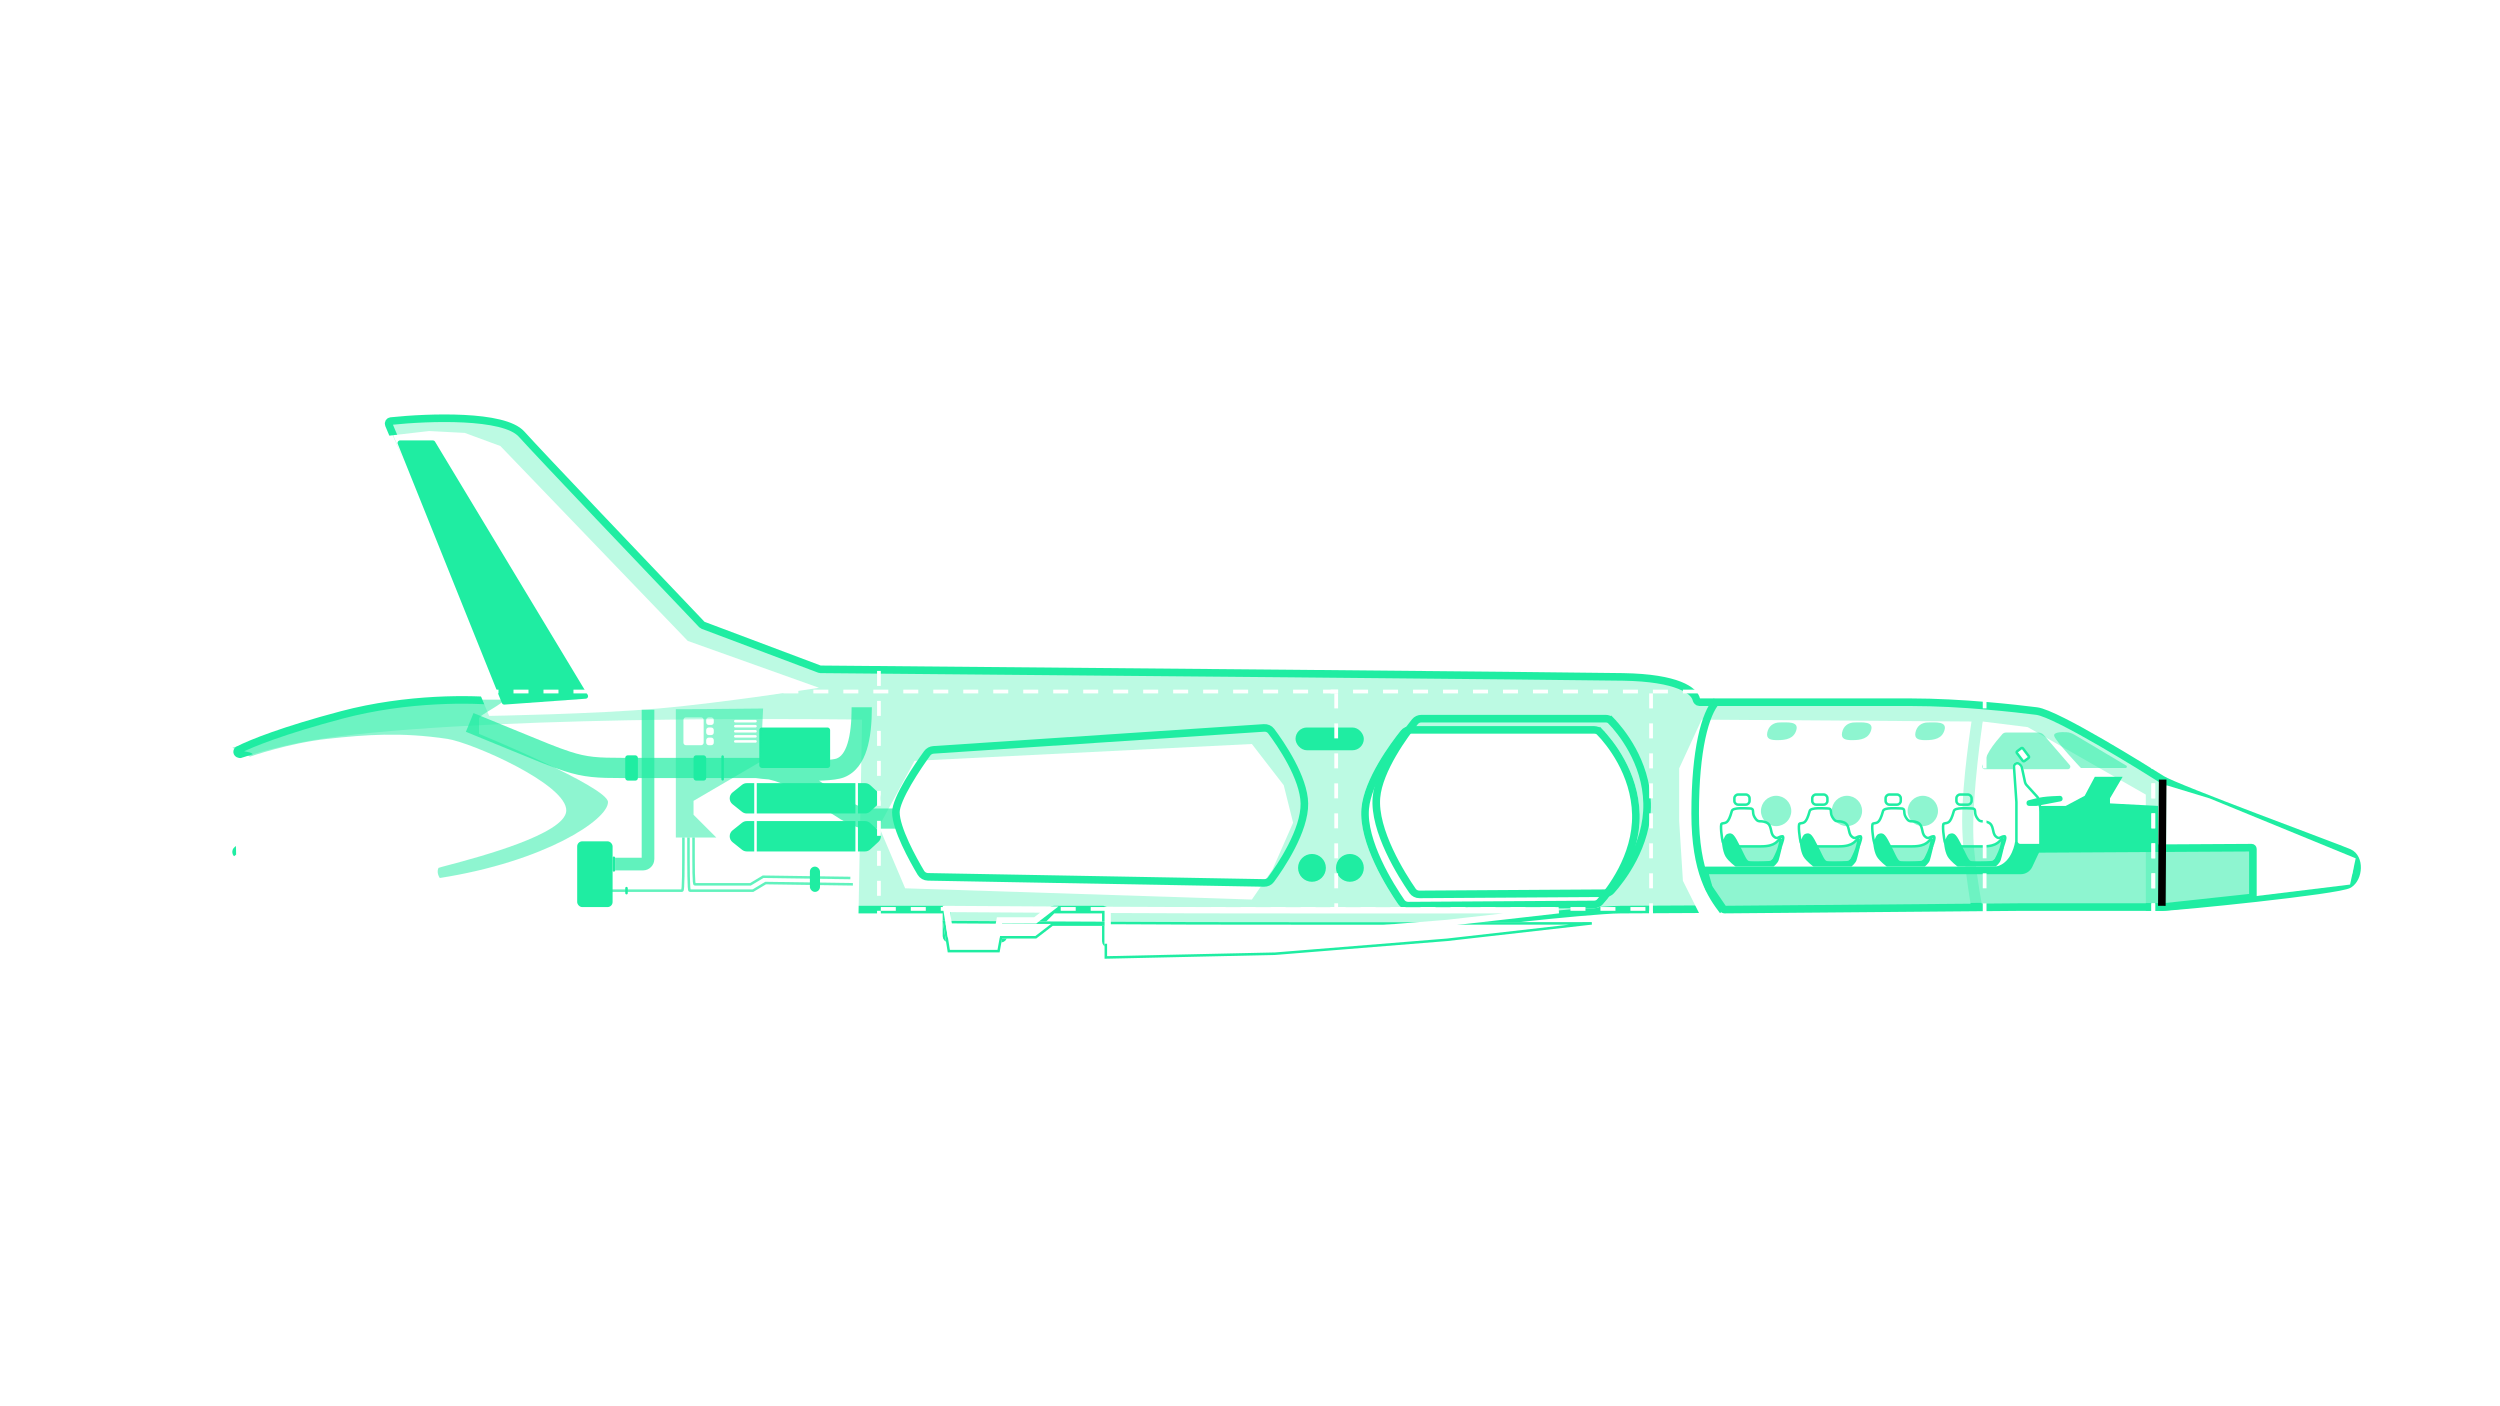<svg width="667" height="375" viewBox="0 0 667 375" fill="none" xmlns="http://www.w3.org/2000/svg">
<g clip-path="url(#clip0_1369_431)">
<path d="M433.04 180.6C447.683 180.84 452.026 184.3 452.57 186.566C452.667 186.969 452.973 187.348 453.388 187.348H509.634C523.468 187.348 537.977 189.035 543.376 189.71C548.775 190.385 573.069 205.569 576.781 207.931C580.492 210.293 623.682 226.152 626.719 227.501C629.755 228.851 629.418 234.25 626.719 235.937C624.019 237.624 580.155 242.01 576.781 242.01C573.406 242.01 531.566 241.673 520.769 242.01C509.971 242.348 437.763 242.685 432.365 242.685C428.046 242.685 414.369 244.035 408.07 244.71C397.385 245.947 373.451 248.691 363.194 249.771C353.058 250.838 314.418 251.553 295.704 251.787C295.328 251.792 295.035 251.488 295.035 251.112V243.36C295.035 242.987 294.733 242.685 294.36 242.685H281.143C280.964 242.685 280.792 242.756 280.665 242.883L277.349 246.199C277.223 246.326 277.051 246.397 276.872 246.397H268.379C268.006 246.397 267.704 246.699 267.704 247.072V249.771C267.704 250.144 267.402 250.446 267.029 250.446H253.195C252.822 250.446 252.52 250.144 252.52 249.771V243.36C252.52 242.987 252.23 242.685 251.858 242.685H186.385C162.091 242.685 138.922 240.661 130.374 239.648C125.762 239.536 113.908 239.108 103.38 238.299C93.29 237.523 73.301 231.311 63.438 227.925C62.921 227.747 62.829 227.062 63.274 226.744L66.656 224.329C66.834 224.202 66.939 223.998 66.939 223.78V202.403C66.939 202.085 66.716 201.81 66.405 201.743L63.778 201.18C63.194 201.055 63.071 200.331 63.603 200.06C67.082 198.287 75.661 194.845 91.233 190.722C108.636 186.116 126 186.402 133.602 187.212C134.119 187.267 134.508 186.746 134.307 186.266L103.728 113.271C103.554 112.856 103.825 112.391 104.272 112.344C114.488 111.269 134.429 110.574 139.147 115.815C143.994 121.201 173.195 151.881 187.294 166.658C187.364 166.731 187.447 166.784 187.542 166.82L218.666 178.533C218.74 178.561 218.815 178.576 218.894 178.576C283.497 179.139 416.583 180.33 433.04 180.6Z" fill="#1FEDA2" fill-opacity="0.3" stroke="#1FEDA2" stroke-width="2.025"/>
<g filter="url(#filter0_dd_1369_431)">
<path d="M104 114L105.5 112.5L118.5 111L128 111.5L137.5 115L187.5 167L222.5 179.5C222.5 179.5 196.672 183.536 180 185C162.282 186.556 134.5 187 134.5 187L104 114Z" fill="white"/>
</g>
<g filter="url(#filter1_dd_1369_431)">
<path d="M63.5 200.001C63.5 200.001 75.555 194.787 94 192.5C142.275 186.512 234 188 234 188L233 242.5H166L98.5 238L62 228.001L67 224.001L66.5 202.001L63.5 200.001Z" fill="white"/>
</g>
<path d="M578 209.5L589.5 213L628.5 229L627 236L578 242V209.5Z" fill="white"/>
<g filter="url(#filter2_dd_1369_431)">
<path d="M533 188.5L545 190L576.5 208V241L533.5 241.5C533.5 241.5 530.797 227.56 530.5 219.5C530.075 207.946 533 188.5 533 188.5Z" fill="white"/>
</g>
<g filter="url(#filter3_dd_1369_431)">
<path d="M458 188L530 188.5C530 188.5 527.5 204.368 527.5 215C527.5 225.632 530.5 241.5 530.5 241.5L459 243L453 231L452 215V201L458 188Z" fill="white"/>
</g>
<g filter="url(#filter4_dd_1369_431)">
<path d="M248 199L338 194.5L346.5 205.5L349 215.5L343.5 228L338 236L245.5 233L238.5 216.5L248 199Z" fill="white"/>
</g>
<path d="M247.368 200.989C247.758 200.448 248.376 200.111 249.062 200.065L337.232 194.209C337.999 194.158 338.711 194.476 339.148 195.058C340.417 196.751 342.618 199.866 344.513 203.439C346.422 207.041 347.951 210.981 348.009 214.359C348.069 217.913 346.53 222.09 344.575 225.9C342.635 229.68 340.356 232.965 339.082 234.696C338.669 235.258 337.995 235.582 337.26 235.569L247.597 233.945C246.804 233.93 246.088 233.522 245.695 232.863C244.669 231.146 242.986 228.199 241.562 225.103C240.115 221.957 239.022 218.834 239.022 216.703C239.022 215.89 239.341 214.718 239.944 213.283C240.536 211.875 241.358 210.313 242.265 208.755C244.079 205.641 246.192 202.618 247.368 200.989Z" stroke="#1FEDA2" stroke-width="2.025"/>
<g filter="url(#filter5_dd_1369_431)">
<path d="M376.721 191.914C377.333 191.148 378.265 190.722 379.246 190.722H428.37C429.203 190.722 430.004 191.027 430.58 191.629C433.144 194.31 440.223 202.744 440.462 214.341C440.702 225.991 433.25 235.361 430.591 238.327C430.009 238.976 429.177 239.313 428.306 239.319L378.725 239.637C377.657 239.644 376.654 239.151 376.046 238.272C373.237 234.207 365.412 221.953 366.229 212.654C366.917 204.825 374.071 195.228 376.721 191.914Z" fill="white"/>
<path d="M377.512 192.546C377.922 192.032 378.557 191.734 379.246 191.734H428.37C428.959 191.734 429.485 191.948 429.849 192.328L430.579 191.63L429.849 192.328C432.359 194.954 439.218 203.151 439.45 214.362C439.682 225.605 432.464 234.722 429.837 237.651C429.465 238.066 428.916 238.303 428.299 238.307L378.718 238.624C377.965 238.629 377.285 238.284 376.879 237.697C375.491 235.688 372.867 231.66 370.696 226.998C368.509 222.304 366.853 217.117 367.238 212.743C367.562 209.056 369.429 204.857 371.614 201.1C373.785 197.367 376.203 194.182 377.512 192.546Z" stroke="#1FEDA2" stroke-width="2.025"/>
</g>
<path d="M377.512 192.546C377.922 192.032 378.557 191.734 379.246 191.734H428.37C428.959 191.734 429.485 191.948 429.849 192.328L430.58 191.629L429.849 192.328C432.359 194.954 439.218 203.151 439.45 214.362C439.682 225.605 432.464 234.722 429.837 237.651C429.465 238.066 428.916 238.303 428.299 238.307L378.718 238.624C377.965 238.629 377.285 238.284 376.879 237.697C375.491 235.688 372.867 231.66 370.696 226.998C368.509 222.304 366.853 217.117 367.238 212.743C367.562 209.056 369.429 204.857 371.614 201.1C373.785 197.367 376.203 194.182 377.512 192.546Z" stroke="#1FEDA2" stroke-width="2.025"/>
<path d="M458.009 187.011C454.972 190.385 452.272 199.833 452.272 217.041C452.272 232.9 456.659 238.973 459.696 243.022" stroke="#1FEDA2" stroke-width="2.025"/>
<path d="M479.266 194.772C479.941 192.41 476.904 192.747 474.879 192.747C473.087 192.747 471.843 193.759 471.505 195.446C471.149 197.228 472.484 197.471 474.205 197.471C476.566 197.471 478.61 197.066 479.266 194.772Z" fill="#1FEDA2" fill-opacity="0.5"/>
<path d="M499.23 194.772C499.905 192.41 496.868 192.747 494.843 192.747C493.051 192.747 491.807 193.759 491.469 195.446C491.113 197.228 492.448 197.471 494.168 197.471C496.53 197.471 498.574 197.066 499.23 194.772Z" fill="#1FEDA2" fill-opacity="0.5"/>
<path d="M518.801 194.772C519.476 192.41 516.439 192.747 514.415 192.747C512.622 192.747 511.378 193.759 511.04 195.446C510.684 197.228 512.019 197.471 513.74 197.471C516.102 197.471 518.145 197.066 518.801 194.772Z" fill="#1FEDA2" fill-opacity="0.5"/>
<path d="M538.65 242.01L538.642 242.01L460.067 242.678C459.955 242.679 459.85 242.624 459.786 242.532L455.932 236.899C455.911 236.869 455.896 236.835 455.886 236.799L454.734 232.652C454.674 232.437 454.836 232.224 455.059 232.224H539.144C540.059 232.224 540.891 231.696 541.281 230.868L543.253 226.677L542.337 226.246L543.253 226.677C543.308 226.56 543.426 226.484 543.556 226.483L600.734 226.159C600.921 226.158 601.073 226.309 601.073 226.496V239.111C601.073 239.283 600.943 239.428 600.772 239.446L577.062 242.01L538.65 242.01Z" fill="#1FEDA2" fill-opacity="0.5" stroke="#1FEDA2" stroke-width="2.025"/>
<circle cx="473.866" cy="216.366" r="4.049" fill="#1FEDA2" fill-opacity="0.5"/>
<circle cx="492.762" cy="216.366" r="4.049" fill="#1FEDA2" fill-opacity="0.5"/>
<circle cx="513.007" cy="216.366" r="4.049" fill="#1FEDA2" fill-opacity="0.5"/>
<path d="M548.099 196.459C547.649 195.332 549.91 195.279 551.354 195.354C552.102 195.392 552.818 195.645 553.462 196.028L567.292 204.267C567.586 204.443 567.462 204.894 567.119 204.894H555.185C555.185 204.894 548.774 198.146 548.099 196.459Z" fill="#1FEDA2" fill-opacity="0.5"/>
<path d="M106.115 118.428C105.936 117.985 106.263 117.502 106.741 117.502H115.484C115.72 117.502 115.939 117.626 116.062 117.828L156.799 185.394C157.06 185.825 156.773 186.379 156.27 186.415L134.577 187.987C134.284 188.008 134.011 187.838 133.902 187.566L106.115 118.428Z" fill="#1FEDA2"/>
<g filter="url(#filter6_d_1369_431)">
<path d="M251.507 241.673C251.507 241.673 292.703 241.944 318.991 242.01C345.279 242.076 430.677 242.01 430.677 242.01L386.137 247.072L340.248 250.783L294.697 251.795V243.023H280.862L276.476 246.397H267.366L266.691 250.108H252.857L251.507 241.673Z" fill="white"/>
<path d="M340.231 250.446L295.034 251.45V243.023V242.685H294.697H280.862H280.748L280.657 242.755L276.361 246.059H267.366H267.084L267.034 246.336L266.409 249.771H253.144L251.903 242.013L251.974 242.013L253.326 242.022C254.504 242.03 256.216 242.04 258.352 242.054C262.625 242.08 268.596 242.116 275.389 242.154C288.974 242.23 305.845 242.315 318.99 242.348C332.135 242.381 360.057 242.381 384.692 242.372C397.01 242.368 408.506 242.362 416.923 242.357C419.939 242.355 422.56 242.353 424.682 242.352L386.11 246.735L386.099 246.736L340.231 250.446Z" stroke="#1FEDA2" stroke-width="0.675"/>
</g>
<path d="M340.205 249.949L295.532 250.942V243.023V242.756C303.701 242.795 311.889 242.827 318.989 242.845C332.134 242.878 360.057 242.878 384.692 242.87C396.493 242.866 407.539 242.86 415.846 242.855L386.057 246.24L340.205 249.949ZM275.386 242.652C276.869 242.66 278.39 242.669 279.942 242.677L276.192 245.562H267.366H266.669L266.544 246.247L265.994 249.273H253.569L252.487 242.514L253.323 242.52C254.501 242.527 256.213 242.538 258.349 242.551C262.622 242.578 268.593 242.614 275.386 242.652Z" stroke="white" stroke-width="1.67"/>
<path d="M462.732 212.991C462.732 212.432 463.185 211.979 463.744 211.979H465.769C466.328 211.979 466.781 212.432 466.781 212.991V213.666C466.781 214.225 466.328 214.678 465.769 214.678H463.744C463.185 214.678 462.732 214.225 462.732 213.666V212.991Z" stroke="#1FEDA2" stroke-width="0.675"/>
<path d="M459.357 224.126L459.695 225.138L461.045 222.776L462.394 223.114L464.081 226.488L466.106 229.862L471.842 230.2L473.529 229.187L475.554 225.476C475.554 225.476 474.795 228.776 474.541 229.525C474.271 230.324 473.192 231.212 473.192 231.212H471.842H463.069C463.069 231.212 461.123 229.799 460.37 228.513C459.481 226.995 459.357 224.126 459.357 224.126Z" fill="#1FEDA2"/>
<path d="M475.171 223.693C475.17 223.697 475.169 223.701 475.168 223.705C475.135 223.898 475.086 224.167 475.026 224.471C474.905 225.083 474.739 225.826 474.558 226.383C474.364 226.979 474.034 227.722 473.748 228.324C473.606 228.624 473.476 228.885 473.382 229.072C473.335 229.165 473.297 229.239 473.271 229.29L473.254 229.323L472.377 230.2H469.817H464.695L463.818 225.813H463.821H463.829H463.837H463.845H463.853H463.861H463.87H463.878H463.887H463.895H463.904H463.913H463.922H463.93H463.939H463.948H463.957H463.967H463.976H463.985H463.994H464.004H464.013H464.023H464.032H464.042H464.051H464.061H464.071H464.081H464.091H464.101H464.111H464.121H464.131H464.141H464.152H464.162H464.172H464.183H464.193H464.204H464.215H464.225H464.236H464.247H464.258H464.269H464.28H464.291H464.302H464.313H464.324H464.335H464.347H464.358H464.369H464.381H464.392H464.404H464.415H464.427H464.439H464.451H464.462H464.474H464.486H464.498H464.51H464.522H464.535H464.547H464.559H464.571H464.584H464.596H464.608H464.621H464.633H464.646H464.659H464.671H464.684H464.697H464.709H464.722H464.735H464.748H464.761H464.774H464.787H464.8H464.814H464.827H464.84H464.853H464.867H464.88H464.893H464.907H464.92H464.934H464.948H464.961H464.975H464.989H465.002H465.016H465.03H465.044H465.058H465.072H465.086H465.1H465.114H465.128H465.142H465.156H465.17H465.185H465.199H465.213H465.228H465.242H465.256H465.271H465.285H465.3H465.314H465.329H465.344H465.358H465.373H465.388H465.402H465.417H465.432H465.447H465.462H465.477H465.492H465.507H465.522H465.537H465.552H465.567H465.582H465.597H465.612H465.628H465.643H465.658H465.674H465.689H465.704H465.72H465.735H465.75H465.766H465.781H465.797H465.812H465.828H465.844H465.859H465.875H465.891H465.906H465.922H465.938H465.953H465.969H465.985H466.001H466.017H466.033H466.048H466.064H466.08H466.096H466.112H466.128H466.144H466.16H466.176H466.192H466.208H466.225H466.241H466.257H466.273H466.289H466.305H466.322H466.338H466.354H466.37H466.387H466.403H466.419H466.435H466.452H466.468H466.484H466.501H466.517H466.534H466.55H466.566H466.583H466.599H466.616H466.632H466.649H466.665H466.682H466.698H466.715H466.731H466.748H466.764H466.781H466.798H466.814H466.831H466.847H466.864H466.881H466.897H466.914H466.93H466.947H466.964H466.98H466.997H467.014H467.03H467.047H467.064H467.08H467.097H467.114H467.13H467.147H467.164H467.18H467.197H467.214H467.231H467.247H467.264H467.281H467.297H467.314H467.331H467.348H467.364H467.381H467.398H467.414H467.431H467.448H467.464H467.481H467.498H467.515H467.531H467.548H467.565H467.581H467.598H467.615H467.631H467.648H467.665H467.681H467.698H467.715H467.731H467.748H467.764H467.781H467.798H467.814H467.831H467.847H467.864H467.881H467.897H467.914H467.93H467.947H467.963H467.98H467.996H468.013H468.029H468.046H468.062H468.078H468.095H468.111H468.128H468.144H468.16H468.177H468.193H468.209H468.226H468.242H468.258H468.275H468.291H468.307H468.323H468.34H468.356H468.372H468.388H468.404H468.42H468.436H468.452H468.469H468.485H468.501H468.517H468.533H468.549H468.564H468.58H468.596H468.612H468.628H468.644H468.66H468.676H468.691H468.707H468.723H468.738H468.754H468.77H468.785H468.801H468.817H468.832H468.848H468.863H468.879H468.894H468.91H468.925H468.94H468.956H468.971H468.986H469.002H469.017H469.032H469.047H469.062H469.078H469.093H469.108H469.123H469.138H469.153H469.168H469.183H469.197H469.212H469.227H469.242H469.257H469.271H469.286H469.301H469.315H469.33H469.345H469.359H469.374H469.388H469.402H469.417H469.431H469.445H469.46H469.474H469.488H469.502H469.516H469.531H469.545H469.559H469.573H469.586H469.6H469.614H469.628H469.642H469.656H469.669H469.683H469.697H469.71H469.724H469.737H469.751H469.764H469.777H469.791H469.804H469.817C471.886 225.813 472.973 225.412 473.68 224.909C473.992 224.688 474.221 224.451 474.409 224.257C474.429 224.236 474.449 224.215 474.469 224.195C474.675 223.984 474.826 223.844 475.016 223.759C475.074 223.733 475.125 223.711 475.171 223.693ZM475.456 223.607C475.463 223.606 475.465 223.606 475.465 223.607C475.465 223.607 475.462 223.607 475.456 223.607Z" fill="#1FEDA2" fill-opacity="0.5" stroke="#1FEDA2" stroke-width="0.675"/>
<path d="M459.358 219.74C460.37 219.402 461.045 220.077 462.057 216.365C462.333 215.353 465.768 215.691 466.781 215.691C468.29 215.69 467.262 216.606 468.13 218.053C469.143 219.74 469.48 218.728 471.167 219.402C472.854 220.077 472.179 222.102 473.192 223.114C474.204 224.126 474.541 223.114 475.554 223.114C476.566 223.114 473.708 229.435 472.854 229.862C472.179 230.2 469.143 230.2 467.456 230.2C465.768 230.2 465.769 229.525 464.081 226.151C462.394 222.777 462.057 222.439 461.045 222.777C460.032 223.114 460.032 225.813 459.695 224.801C459.358 223.789 458.905 219.891 459.358 219.74Z" stroke="#1FEDA2" stroke-width="0.675"/>
<path d="M483.506 212.991C483.506 212.432 483.96 211.979 484.519 211.979H486.543C487.102 211.979 487.555 212.432 487.555 212.991V213.666C487.555 214.225 487.102 214.678 486.543 214.678H484.519C483.96 214.678 483.506 214.225 483.506 213.666V212.991Z" stroke="#1FEDA2" stroke-width="0.675"/>
<path d="M480.131 224.126L480.468 225.138L481.818 222.776L483.168 223.114L484.855 226.488L486.879 229.862L492.615 230.2L494.302 229.187L496.327 225.476C496.327 225.476 495.568 228.776 495.315 229.525C495.045 230.324 493.965 231.212 493.965 231.212H492.615H483.842C483.842 231.212 481.896 229.799 481.143 228.513C480.255 226.995 480.131 224.126 480.131 224.126Z" fill="#1FEDA2"/>
<path d="M495.945 223.693C495.944 223.697 495.944 223.701 495.943 223.705C495.909 223.898 495.861 224.167 495.801 224.471C495.679 225.083 495.514 225.826 495.332 226.383C495.138 226.979 494.808 227.722 494.522 228.324C494.38 228.624 494.251 228.885 494.156 229.072C494.109 229.165 494.071 229.239 494.045 229.29L494.028 229.323L493.151 230.2H490.592H485.47L484.592 225.813H484.595H484.603H484.611H484.619H484.628H484.636H484.644H484.653H484.661H484.67H484.679H484.687H484.696H484.705H484.714H484.723H484.732H484.741H484.75H484.759H484.769H484.778H484.787H484.797H484.807H484.816H484.826H484.836H484.845H484.855H484.865H484.875H484.885H484.895H484.906H484.916H484.926H484.936H484.947H484.957H484.968H484.978H484.989H485H485.01H485.021H485.032H485.043H485.054H485.065H485.076H485.087H485.098H485.11H485.121H485.132H485.144H485.155H485.167H485.178H485.19H485.202H485.213H485.225H485.237H485.249H485.261H485.273H485.285H485.297H485.309H485.321H485.333H485.346H485.358H485.37H485.383H485.395H485.408H485.42H485.433H485.446H485.458H485.471H485.484H485.497H485.51H485.523H485.536H485.549H485.562H485.575H485.588H485.601H485.614H485.628H485.641H485.654H485.668H485.681H485.695H485.708H485.722H485.736H485.749H485.763H485.777H485.79H485.804H485.818H485.832H485.846H485.86H485.874H485.888H485.902H485.916H485.931H485.945H485.959H485.973H485.988H486.002H486.016H486.031H486.045H486.06H486.074H486.089H486.103H486.118H486.133H486.147H486.162H486.177H486.192H486.207H486.221H486.236H486.251H486.266H486.281H486.296H486.311H486.326H486.341H486.357H486.372H486.387H486.402H486.417H486.433H486.448H486.463H486.479H486.494H486.509H486.525H486.54H486.556H486.571H486.587H486.602H486.618H486.634H486.649H486.665H486.681H486.696H486.712H486.728H486.744H486.759H486.775H486.791H486.807H486.823H486.839H486.855H486.871H486.887H486.903H486.919H486.935H486.951H486.967H486.983H486.999H487.015H487.031H487.047H487.064H487.08H487.096H487.112H487.128H487.145H487.161H487.177H487.194H487.21H487.226H487.243H487.259H487.275H487.292H487.308H487.324H487.341H487.357H487.374H487.39H487.407H487.423H487.44H487.456H487.473H487.489H487.506H487.522H487.539H487.555H487.572H487.589H487.605H487.622H487.638H487.655H487.672H487.688H487.705H487.721H487.738H487.755H487.771H487.788H487.805H487.821H487.838H487.855H487.871H487.888H487.905H487.922H487.938H487.955H487.972H487.988H488.005H488.022H488.038H488.055H488.072H488.089H488.105H488.122H488.139H488.155H488.172H488.189H488.205H488.222H488.239H488.256H488.272H488.289H488.306H488.322H488.339H488.356H488.372H488.389H488.406H488.422H488.439H488.456H488.472H488.489H488.506H488.522H488.539H488.555H488.572H488.589H488.605H488.622H488.638H488.655H488.671H488.688H488.705H488.721H488.738H488.754H488.771H488.787H488.804H488.82H488.836H488.853H488.869H488.886H488.902H488.918H488.935H488.951H488.968H488.984H489H489.016H489.033H489.049H489.065H489.082H489.098H489.114H489.13H489.146H489.162H489.179H489.195H489.211H489.227H489.243H489.259H489.275H489.291H489.307H489.323H489.339H489.355H489.371H489.387H489.402H489.418H489.434H489.45H489.466H489.481H489.497H489.513H489.529H489.544H489.56H489.575H489.591H489.607H489.622H489.638H489.653H489.669H489.684H489.699H489.715H489.73H489.745H489.761H489.776H489.791H489.806H489.822H489.837H489.852H489.867H489.882H489.897H489.912H489.927H489.942H489.957H489.972H489.987H490.002H490.016H490.031H490.046H490.061H490.075H490.09H490.104H490.119H490.133H490.148H490.162H490.177H490.191H490.206H490.22H490.234H490.248H490.263H490.277H490.291H490.305H490.319H490.333H490.347H490.361H490.375H490.389H490.402H490.416H490.43H490.444H490.457H490.471H490.485H490.498H490.512H490.525H490.538H490.552H490.565H490.578H490.592C492.66 225.813 493.747 225.412 494.454 224.909C494.766 224.688 494.995 224.451 495.183 224.257C495.204 224.236 495.224 224.215 495.243 224.195C495.45 223.984 495.601 223.844 495.791 223.759C495.848 223.733 495.9 223.711 495.945 223.693ZM496.231 223.607C496.237 223.606 496.24 223.606 496.24 223.607C496.239 223.607 496.236 223.607 496.231 223.607Z" fill="#1FEDA2" fill-opacity="0.5" stroke="#1FEDA2" stroke-width="0.675"/>
<path d="M480.132 219.74C481.144 219.402 481.819 220.077 482.831 216.365C483.107 215.353 486.543 215.691 487.555 215.691C489.064 215.69 488.037 216.606 488.905 218.053C489.917 219.74 490.254 218.728 491.942 219.402C493.629 220.077 492.954 222.102 493.966 223.114C494.978 224.126 495.316 223.114 496.328 223.114C497.34 223.114 494.482 229.435 493.629 229.862C492.954 230.2 489.917 230.2 488.23 230.2C486.543 230.2 486.543 229.525 484.856 226.151C483.169 222.777 482.831 222.439 481.819 222.777C480.807 223.114 480.807 225.813 480.469 224.801C480.132 223.789 479.679 219.891 480.132 219.74Z" stroke="#1FEDA2" stroke-width="0.675"/>
<path d="M503.076 212.991C503.076 212.432 503.529 211.979 504.088 211.979H506.112C506.672 211.979 507.125 212.432 507.125 212.991V213.666C507.125 214.225 506.672 214.678 506.112 214.678H504.088C503.529 214.678 503.076 214.225 503.076 213.666V212.991Z" stroke="#1FEDA2" stroke-width="0.675"/>
<path d="M499.7 224.126L500.038 225.138L501.387 222.776L502.737 223.114L504.424 226.488L506.449 229.862L512.185 230.2L513.872 229.187L515.896 225.476C515.896 225.476 515.137 228.776 514.884 229.525C514.614 230.324 513.534 231.212 513.534 231.212H512.185H503.412C503.412 231.212 501.466 229.799 500.712 228.513C499.824 226.995 499.7 224.126 499.7 224.126Z" fill="#1FEDA2"/>
<path d="M515.514 223.693C515.514 223.697 515.513 223.701 515.512 223.705C515.479 223.898 515.43 224.167 515.37 224.471C515.249 225.083 515.083 225.826 514.901 226.383C514.707 226.979 514.378 227.722 514.092 228.324C513.95 228.624 513.82 228.885 513.726 229.072C513.679 229.165 513.641 229.239 513.614 229.29L513.597 229.323L512.721 230.2H510.161H505.039L504.162 225.813H504.164H504.172H504.18H504.189H504.197H504.205H504.214H504.222H504.231H504.239H504.248H504.257H504.265H504.274H504.283H504.292H504.301H504.31H504.319H504.329H504.338H504.347H504.357H504.366H504.376H504.386H504.395H504.405H504.415H504.425H504.435H504.445H504.455H504.465H504.475H504.485H504.495H504.506H504.516H504.527H504.537H504.548H504.558H504.569H504.58H504.591H504.601H504.612H504.623H504.634H504.645H504.657H504.668H504.679H504.69H504.702H504.713H504.725H504.736H504.748H504.759H504.771H504.783H504.794H504.806H504.818H504.83H504.842H504.854H504.866H504.878H504.89H504.903H504.915H504.927H504.94H504.952H504.965H504.977H504.99H505.002H505.015H505.028H505.04H505.053H505.066H505.079H505.092H505.105H505.118H505.131H505.144H505.157H505.17H505.184H505.197H505.21H505.224H505.237H505.251H505.264H505.278H505.291H505.305H505.319H505.332H505.346H505.36H505.374H505.388H505.401H505.415H505.429H505.443H505.457H505.472H505.486H505.5H505.514H505.528H505.543H505.557H505.571H505.586H505.6H505.615H505.629H505.644H505.658H505.673H505.687H505.702H505.717H505.731H505.746H505.761H505.776H505.791H505.806H505.821H505.835H505.85H505.865H505.881H505.896H505.911H505.926H505.941H505.956H505.971H505.987H506.002H506.017H506.033H506.048H506.063H506.079H506.094H506.11H506.125H506.141H506.156H506.172H506.187H506.203H506.219H506.234H506.25H506.266H506.281H506.297H506.313H506.329H506.345H506.36H506.376H506.392H506.408H506.424H506.44H506.456H506.472H506.488H506.504H506.52H506.536H506.552H506.568H506.584H506.601H506.617H506.633H506.649H506.665H506.681H506.698H506.714H506.73H506.747H506.763H506.779H506.795H506.812H506.828H506.845H506.861H506.877H506.894H506.91H506.927H506.943H506.96H506.976H506.992H507.009H507.025H507.042H507.059H507.075H507.092H507.108H507.125H507.141H507.158H507.174H507.191H507.208H507.224H507.241H507.258H507.274H507.291H507.307H507.324H507.341H507.357H507.374H507.391H507.407H507.424H507.441H507.457H507.474H507.491H507.508H507.524H507.541H507.558H507.574H507.591H507.608H507.624H507.641H507.658H507.675H507.691H507.708H507.725H507.741H507.758H507.775H507.792H507.808H507.825H507.842H507.858H507.875H507.892H507.908H507.925H507.942H507.958H507.975H507.992H508.008H508.025H508.042H508.058H508.075H508.092H508.108H508.125H508.141H508.158H508.175H508.191H508.208H508.224H508.241H508.257H508.274H508.29H508.307H508.323H508.34H508.356H508.373H508.389H508.406H508.422H508.439H508.455H508.471H508.488H508.504H508.521H508.537H508.553H508.57H508.586H508.602H508.618H508.635H508.651H508.667H508.683H508.699H508.716H508.732H508.748H508.764H508.78H508.796H508.812H508.828H508.844H508.86H508.876H508.892H508.908H508.924H508.94H508.956H508.972H508.988H509.003H509.019H509.035H509.051H509.067H509.082H509.098H509.114H509.129H509.145H509.16H509.176H509.191H509.207H509.222H509.238H509.253H509.269H509.284H509.299H509.315H509.33H509.345H509.361H509.376H509.391H509.406H509.421H509.436H509.451H509.466H509.482H509.496H509.511H509.526H509.541H509.556H509.571H509.586H509.6H509.615H509.63H509.645H509.659H509.674H509.688H509.703H509.717H509.732H509.746H509.761H509.775H509.789H509.803H509.818H509.832H509.846H509.86H509.874H509.888H509.902H509.916H509.93H509.944H509.958H509.972H509.986H509.999H510.013H510.027H510.04H510.054H510.067H510.081H510.094H510.108H510.121H510.134H510.148H510.161C512.229 225.813 513.316 225.412 514.023 224.909C514.335 224.688 514.564 224.451 514.753 224.257C514.773 224.236 514.793 224.215 514.812 224.195C515.019 223.984 515.17 223.844 515.36 223.759C515.418 223.733 515.469 223.711 515.514 223.693ZM515.8 223.607C515.806 223.606 515.809 223.606 515.809 223.607C515.809 223.607 515.806 223.607 515.8 223.607Z" fill="#1FEDA2" fill-opacity="0.5" stroke="#1FEDA2" stroke-width="0.675"/>
<path d="M499.701 219.74C500.713 219.402 501.388 220.077 502.401 216.365C502.677 215.353 506.112 215.691 507.125 215.691C508.634 215.69 507.606 216.606 508.474 218.053C509.486 219.74 509.824 218.728 511.511 219.402C513.198 220.077 512.523 222.102 513.535 223.114C514.548 224.126 514.885 223.114 515.897 223.114C516.91 223.114 514.052 229.435 513.198 229.862C512.523 230.2 509.486 230.2 507.799 230.2C506.112 230.2 506.112 229.525 504.425 226.151C502.738 222.777 502.401 222.439 501.388 222.777C500.376 223.114 500.376 225.813 500.039 224.801C499.701 223.789 499.249 219.891 499.701 219.74Z" stroke="#1FEDA2" stroke-width="0.675"/>
<path d="M521.97 212.991C521.97 212.432 522.423 211.979 522.982 211.979H525.007C525.566 211.979 526.019 212.432 526.019 212.991V213.666C526.019 214.225 525.566 214.678 525.007 214.678H522.982C522.423 214.678 521.97 214.225 521.97 213.666V212.991Z" stroke="#1FEDA2" stroke-width="0.675"/>
<path d="M518.596 224.126L518.933 225.138L520.283 222.776L521.632 223.114L523.32 226.488L525.344 229.862L531.08 230.2L532.767 229.187L534.792 225.476C534.792 225.476 534.033 228.776 533.78 229.525C533.509 230.324 532.43 231.212 532.43 231.212H531.08H522.307C522.307 231.212 520.361 229.799 519.608 228.513C518.72 226.995 518.596 224.126 518.596 224.126Z" fill="#1FEDA2"/>
<path d="M534.41 223.693C534.409 223.697 534.408 223.701 534.408 223.705C534.374 223.898 534.326 224.167 534.265 224.471C534.144 225.083 533.979 225.826 533.797 226.383C533.603 226.979 533.273 227.722 532.987 228.324C532.845 228.624 532.715 228.885 532.621 229.072C532.574 229.165 532.536 229.239 532.51 229.29L532.493 229.323L531.616 230.2H529.056H523.934L523.057 225.813H523.06H523.068H523.076H523.084H523.092H523.101H523.109H523.118H523.126H523.135H523.143H523.152H523.161H523.17H523.179H523.188H523.197H523.206H523.215H523.224H523.234H523.243H523.252H523.262H523.271H523.281H523.291H523.3H523.31H523.32H523.33H523.34H523.35H523.36H523.37H523.381H523.391H523.401H523.412H523.422H523.433H523.443H523.454H523.464H523.475H523.486H523.497H523.508H523.519H523.53H523.541H523.552H523.563H523.574H523.586H523.597H523.609H523.62H523.632H523.643H523.655H523.666H523.678H523.69H523.702H523.714H523.726H523.738H523.75H523.762H523.774H523.786H523.798H523.81H523.823H523.835H523.848H523.86H523.873H523.885H523.898H523.91H523.923H523.936H523.949H523.962H523.974H523.987H524H524.013H524.027H524.04H524.053H524.066H524.079H524.093H524.106H524.119H524.133H524.146H524.16H524.173H524.187H524.2H524.214H524.228H524.242H524.255H524.269H524.283H524.297H524.311H524.325H524.339H524.353H524.367H524.381H524.395H524.41H524.424H524.438H524.452H524.467H524.481H524.496H524.51H524.525H524.539H524.554H524.568H524.583H524.598H524.612H524.627H524.642H524.657H524.671H524.686H524.701H524.716H524.731H524.746H524.761H524.776H524.791H524.806H524.821H524.837H524.852H524.867H524.882H524.897H524.913H524.928H524.943H524.959H524.974H524.99H525.005H525.021H525.036H525.052H525.067H525.083H525.098H525.114H525.13H525.145H525.161H525.177H525.193H525.208H525.224H525.24H525.256H525.272H525.288H525.304H525.32H525.335H525.351H525.367H525.383H525.399H525.416H525.432H525.448H525.464H525.48H525.496H525.512H525.528H525.545H525.561H525.577H525.593H525.609H525.626H525.642H525.658H525.675H525.691H525.707H525.724H525.74H525.756H525.773H525.789H525.806H525.822H525.839H525.855H525.872H525.888H525.904H525.921H525.938H525.954H525.971H525.987H526.004H526.02H526.037H526.053H526.07H526.087H526.103H526.12H526.136H526.153H526.17H526.186H526.203H526.22H526.236H526.253H526.27H526.286H526.303H526.32H526.336H526.353H526.37H526.386H526.403H526.42H526.436H526.453H526.47H526.487H526.503H526.52H526.537H526.553H526.57H526.587H526.604H526.62H526.637H526.654H526.67H526.687H526.704H526.72H526.737H526.754H526.771H526.787H526.804H526.821H526.837H526.854H526.871H526.887H526.904H526.921H526.937H526.954H526.97H526.987H527.004H527.02H527.037H527.053H527.07H527.087H527.103H527.12H527.136H527.153H527.169H527.186H527.202H527.219H527.235H527.252H527.268H527.285H527.301H527.318H527.334H527.351H527.367H527.383H527.4H527.416H527.432H527.449H527.465H527.481H527.498H527.514H527.53H527.546H527.563H527.579H527.595H527.611H527.627H527.643H527.66H527.676H527.692H527.708H527.724H527.74H527.756H527.772H527.788H527.804H527.82H527.836H527.851H527.867H527.883H527.899H527.915H527.931H527.946H527.962H527.978H527.993H528.009H528.025H528.04H528.056H528.071H528.087H528.102H528.118H528.133H528.149H528.164H528.18H528.195H528.21H528.226H528.241H528.256H528.271H528.287H528.302H528.317H528.332H528.347H528.362H528.377H528.392H528.407H528.422H528.437H528.452H528.466H528.481H528.496H528.511H528.525H528.54H528.555H528.569H528.584H528.598H528.613H528.627H528.642H528.656H528.67H528.685H528.699H528.713H528.727H528.742H528.756H528.77H528.784H528.798H528.812H528.826H528.84H528.854H528.867H528.881H528.895H528.909H528.922H528.936H528.949H528.963H528.976H528.99H529.003H529.017H529.03H529.043H529.056C531.125 225.813 532.212 225.412 532.919 224.909C533.231 224.688 533.46 224.451 533.648 224.257C533.669 224.236 533.688 224.215 533.708 224.195C533.914 223.984 534.066 223.844 534.256 223.759C534.313 223.733 534.364 223.711 534.41 223.693ZM534.695 223.607C534.702 223.606 534.705 223.606 534.704 223.607C534.704 223.607 534.701 223.607 534.695 223.607Z" fill="#1FEDA2" fill-opacity="0.5" stroke="#1FEDA2" stroke-width="0.675"/>
<path d="M518.597 219.74C519.609 219.402 520.284 220.077 521.296 216.365C521.572 215.353 525.008 215.691 526.02 215.691C527.529 215.69 526.502 216.606 527.37 218.053C528.382 219.74 528.719 218.728 530.406 219.402C532.094 220.077 531.419 222.102 532.431 223.114C533.443 224.126 533.781 223.114 534.793 223.114C535.805 223.114 532.947 229.435 532.094 229.862C531.419 230.2 528.382 230.2 526.695 230.2C525.008 230.2 525.008 229.525 523.321 226.151C521.634 222.777 521.296 222.439 520.284 222.777C519.272 223.114 519.272 225.813 518.934 224.801C518.597 223.789 518.144 219.891 518.597 219.74Z" stroke="#1FEDA2" stroke-width="0.675"/>
<path d="M544.051 215.017H551.137L556.198 212.317L558.897 207.256H566.321L562.946 212.992V214.342L575.768 215.017V225.814H544.051V215.017Z" fill="#1FEDA2"/>
<path d="M105.057 112.943L104 114L107.617 122.657L103.503 113.116L105.057 112.943Z" fill="#1FEDA2" fill-opacity="0.5"/>
<path d="M131.799 112.767L135.5 114L138.151 116.083L135.22 113.116L131.799 112.767Z" fill="#1FEDA2" fill-opacity="0.5"/>
<path d="M165.46 143.736L187.5 167L191.095 168.284L188.87 167.44L165.46 143.736Z" fill="#1FEDA2" fill-opacity="0.5"/>
<path d="M134.363 186.673H111.938L85.957 192.747L62 199.495L66.724 201.857C66.724 201.857 76.977 198.261 87.306 197.133C97.655 196.004 106.977 195.289 119.361 197.133C125.757 198.086 151.486 209.28 151.079 216.366C150.723 222.563 127.617 228.697 119.619 230.82C118.198 231.198 117.254 231.448 116.999 231.55C116.662 232.225 116.662 233.237 117.337 234.25C145.343 229.863 162.214 218.728 162.214 214.004C162.214 209.955 127.797 195.784 127.797 195.784V191.735C127.49 190.929 134.741 187.577 134.363 186.673Z" fill="#1FEDA2" fill-opacity="0.5"/>
<path d="M539.256 199.631C539.405 199.519 539.617 199.549 539.729 199.698L541.281 201.76C541.393 201.909 541.364 202.12 541.215 202.232L540.136 203.044C539.987 203.156 539.776 203.126 539.664 202.977L538.111 200.915C537.999 200.766 538.029 200.555 538.178 200.443L539.256 199.631Z" stroke="#1FEDA2" stroke-width="0.675"/>
<path d="M537.977 214.005V213.993L537.976 213.981L537.328 204.583C537.316 204.4 537.359 204.218 537.454 204.06C537.754 203.561 538.443 203.476 538.856 203.888L539.144 204.176C539.282 204.314 539.377 204.489 539.418 204.68L540.27 208.658C540.333 208.949 540.471 209.219 540.672 209.439L543.564 212.621C543.68 212.749 543.762 212.905 543.801 213.074L546.377 224.237C546.524 224.871 546.042 225.477 545.391 225.477H538.989C538.43 225.477 537.977 225.024 537.977 224.465V214.005Z" stroke="#1FEDA2" stroke-width="0.675"/>
<path fill-rule="evenodd" clip-rule="evenodd" d="M534.206 195.887C534.457 195.604 534.817 195.445 535.196 195.445H543.797C544.386 195.445 544.946 195.702 545.33 196.148L552.198 204.115C552.575 204.552 552.265 205.23 551.687 205.23H539.877L539.744 204.608C539.69 204.354 539.563 204.121 539.379 203.937L539.09 203.649C538.523 203.081 537.574 203.198 537.161 203.886C537.031 204.103 536.97 204.354 536.988 204.606L537.031 205.23H529.51C529.037 205.23 528.713 204.758 528.894 204.32C529.342 203.233 530.137 201.407 530.89 200.169C531.811 198.658 533.454 196.739 534.206 195.887ZM541.35 201.857L539.663 199.495L537.976 200.875L539.908 203.206L541.35 201.857Z" fill="#1FEDA2" fill-opacity="0.5"/>
<path d="M540.677 214.172C540.677 213.873 540.873 213.61 541.161 213.53C541.988 213.301 543.712 212.848 545.063 212.655C546.443 212.458 548.591 212.367 549.586 212.333C549.901 212.323 550.179 212.535 550.255 212.841L550.289 212.974C550.383 213.35 550.141 213.728 549.76 213.801L543.439 215.005C543.397 215.013 543.355 215.017 543.312 215.017H541.352C540.979 215.017 540.677 214.715 540.677 214.342V214.172Z" fill="#1FEDA2"/>
<path d="M537.639 224.464L538.652 225.476H544.388L541.351 231.212C541.351 231.212 529.24 231.983 532.578 231.212C536.965 230.2 537.639 224.464 537.639 224.464Z" fill="#1FEDA2"/>
<path fill-rule="evenodd" clip-rule="evenodd" d="M225.145 207.413C228.433 206.148 230.261 203.211 231.265 200.007C232.272 196.794 232.612 192.847 232.612 188.697H227.213C227.213 192.646 226.878 195.953 226.113 198.392C225.346 200.839 224.306 201.951 223.207 202.374C222.785 202.536 221.558 202.737 219.5 202.846C217.576 202.949 215.258 202.96 212.92 202.912C210.322 202.858 207.804 202.733 205.845 202.592C204.557 202.337 203.243 202.194 201.907 202.194H166.14C159.468 202.194 156.687 202.023 152.12 200.552C148.883 199.51 144.856 197.849 138.282 195.138L138.282 195.138C135.003 193.786 131.09 192.172 126.325 190.244L124.3 195.248C128.848 197.089 132.661 198.661 135.912 200.002L135.912 200.002C142.687 202.795 147.018 204.581 150.465 205.691C155.85 207.425 159.312 207.592 166.14 207.592H201.676C202.451 207.717 203.658 207.841 205.116 207.951C209.155 208.826 213.188 211.198 217.194 213.884C217.921 214.371 218.657 214.875 219.39 215.378L219.392 215.38L219.392 215.38C221.079 216.536 222.753 217.683 224.277 218.597C226.404 219.871 228.852 221.089 231.262 221.089H239.361V215.691H231.262C230.468 215.691 229.148 215.222 227.052 213.966C225.673 213.139 224.225 212.147 222.616 211.043L222.616 211.043C221.851 210.518 221.049 209.968 220.2 209.4C219.656 209.034 219.095 208.663 218.519 208.292C218.953 208.277 219.376 208.259 219.787 208.237C221.758 208.133 223.813 207.925 225.145 207.413Z" fill="#1FEDA2" fill-opacity="0.7"/>
<rect x="202.581" y="194.097" width="18.895" height="10.797" rx="0.675" fill="#1FEDA2"/>
<rect x="185.035" y="201.52" width="3.374" height="6.748" rx="0.675" fill="#1FEDA2"/>
<rect x="166.814" y="201.52" width="3.374" height="6.748" rx="0.675" fill="#1FEDA2"/>
<rect x="192.458" y="201.52" width="0.675" height="6.748" rx="0.337" fill="#1FEDA2"/>
<rect x="345.647" y="194.097" width="18.221" height="6.074" rx="3.037" fill="#1FEDA2"/>
<circle cx="350.033" cy="231.55" r="3.712" fill="#1FEDA2"/>
<circle cx="360.156" cy="231.55" r="3.712" fill="#1FEDA2"/>
<path d="M183.686 223.452C183.686 232.225 183.685 237.624 184.023 237.624C190.743 237.624 200.894 237.624 200.894 237.624L204.268 235.599L227.55 235.937" stroke="#1FEDA2" stroke-opacity="0.7" stroke-width="0.675"/>
<path d="M182.336 223.452C182.336 232.225 182.336 237.624 181.999 237.624C175.278 237.624 162.766 237.624 162.766 237.624" stroke="#1FEDA2" stroke-opacity="0.7" stroke-width="0.675"/>
<path d="M185.035 223.452C185.035 232.225 185.035 235.937 185.373 235.937C192.093 235.937 200.219 235.937 200.219 235.937L203.593 233.912L226.875 234.25" stroke="#1FEDA2" stroke-opacity="0.7" stroke-width="0.675"/>
<rect x="216.079" y="231.212" width="2.699" height="6.748" rx="1.35" fill="#1FEDA2"/>
<path fill-rule="evenodd" clip-rule="evenodd" d="M183.195 189.22H180.313V223.451H191.111L185.037 217.377V213.666L202.921 203.206L203.595 189.034L183.195 189.22ZM182.339 192.071C182.339 191.698 182.641 191.396 183.013 191.396H187.062C187.435 191.396 187.737 191.698 187.737 192.071V198.145C187.737 198.517 187.435 198.819 187.062 198.819H183.013C182.641 198.819 182.339 198.517 182.339 198.145V192.071ZM188.412 192.071C188.412 191.698 188.714 191.396 189.087 191.396H189.762C190.135 191.396 190.437 191.698 190.437 192.071V192.746C190.437 193.119 190.135 193.421 189.762 193.421H189.087C188.714 193.421 188.412 193.119 188.412 192.746V192.071ZM189.087 194.096C188.714 194.096 188.412 194.398 188.412 194.77V195.445C188.412 195.818 188.714 196.12 189.087 196.12H189.762C190.135 196.12 190.437 195.818 190.437 195.445V194.77C190.437 194.398 190.135 194.096 189.762 194.096H189.087ZM188.412 197.47C188.412 197.097 188.714 196.795 189.087 196.795H189.762C190.135 196.795 190.437 197.097 190.437 197.47V198.145C190.437 198.517 190.135 198.819 189.762 198.819H189.087C188.714 198.819 188.412 198.517 188.412 198.145V197.47ZM196.173 192.071C195.986 192.071 195.835 192.222 195.835 192.408C195.835 192.595 195.986 192.746 196.173 192.746H201.572C201.758 192.746 201.909 192.595 201.909 192.408C201.909 192.222 201.758 192.071 201.572 192.071H196.173ZM195.835 193.758C195.835 193.572 195.986 193.421 196.173 193.421H201.572C201.758 193.421 201.909 193.572 201.909 193.758C201.909 193.945 201.758 194.096 201.572 194.096H196.173C195.986 194.096 195.835 193.945 195.835 193.758ZM196.173 194.77C195.986 194.77 195.835 194.921 195.835 195.108C195.835 195.294 195.986 195.445 196.173 195.445H201.572C201.758 195.445 201.909 195.294 201.909 195.108C201.909 194.921 201.758 194.77 201.572 194.77H196.173ZM195.835 196.458C195.835 196.271 195.986 196.12 196.173 196.12H201.572C201.758 196.12 201.909 196.271 201.909 196.458C201.909 196.644 201.758 196.795 201.572 196.795H196.173C195.986 196.795 195.835 196.644 195.835 196.458ZM196.173 197.47C195.986 197.47 195.835 197.621 195.835 197.807C195.835 197.994 195.986 198.145 196.173 198.145H201.572C201.758 198.145 201.909 197.994 201.909 197.807C201.909 197.621 201.758 197.47 201.572 197.47H196.173Z" fill="#1FEDA2" fill-opacity="0.5"/>
<path fill-rule="evenodd" clip-rule="evenodd" d="M228.224 208.943H201.905V217.041H228.224V208.943ZM228.899 217.041H230.806C231.315 217.041 231.805 216.85 232.179 216.505L234.373 214.48C235.241 213.678 235.241 212.306 234.373 211.505L232.179 209.48C231.805 209.135 231.315 208.943 230.806 208.943H228.899V217.041ZM199.241 208.943H201.231V217.041H199.241C198.781 217.041 198.335 216.885 197.976 216.598L195.445 214.573C194.432 213.763 194.432 212.222 195.445 211.412L197.976 209.387C198.335 209.1 198.781 208.943 199.241 208.943Z" fill="#1FEDA2"/>
<path fill-rule="evenodd" clip-rule="evenodd" d="M228.224 219.065H201.905V227.164H228.224V219.065ZM228.899 227.164H230.806C231.315 227.164 231.805 226.972 232.179 226.627L234.373 224.602C235.241 223.8 235.241 222.428 234.373 221.627L232.179 219.602C231.805 219.257 231.315 219.065 230.806 219.065H228.899V227.164ZM199.241 219.065H201.231V227.164H199.241C198.781 227.164 198.335 227.007 197.976 226.72L195.445 224.695C194.432 223.885 194.432 222.344 195.445 221.534L197.976 219.509C198.335 219.222 198.781 219.065 199.241 219.065Z" fill="#1FEDA2"/>
<rect x="153.992" y="224.464" width="9.448" height="17.546" rx="1.35" fill="#1FEDA2"/>
<rect x="166.814" y="236.611" width="0.675" height="2.025" rx="0.337" fill="#1FEDA2"/>
<rect x="163.441" y="228.514" width="0.675" height="4.049" rx="0.337" fill="#1FEDA2"/>
<path d="M164.116 230.538C164.469 230.538 168.624 230.538 171.541 230.538C172.286 230.538 172.889 229.934 172.889 229.189V189.373" stroke="#1FEDA2" stroke-opacity="0.7" stroke-width="3.374" stroke-linejoin="round"/>
<path d="M576.78 241.673L577 208" stroke="black" stroke-width="2.025"/>
<line x1="49" y1="184.5" x2="633" y2="184.5" stroke="white" stroke-dasharray="4 4"/>
<line x1="235" y1="242.5" x2="440" y2="242.5" stroke="white" stroke-dasharray="4 4"/>
<line x1="235" y1="265.5" x2="440" y2="265.5" stroke="white" stroke-dasharray="4 4"/>
<line x1="49" y1="251.5" x2="234" y2="251.5" stroke="white" stroke-dasharray="4 4"/>
<line x1="441" y1="245.5" x2="633" y2="245.5" stroke="white" stroke-dasharray="4 4"/>
<line x1="632.5" y1="185" x2="632.5" y2="245" stroke="white" stroke-dasharray="4 4"/>
<line x1="574.5" y1="185" x2="574.5" y2="245" stroke="white" stroke-dasharray="4 4"/>
<line x1="574.5" y1="185" x2="574.5" y2="245" stroke="white" stroke-dasharray="4 4"/>
<line x1="529.5" y1="185" x2="529.5" y2="245" stroke="white" stroke-dasharray="4 4"/>
<line x1="356.5" y1="185" x2="356.5" y2="242" stroke="white" stroke-dasharray="4 4"/>
<line x1="440.5" y1="185" x2="440.5" y2="266" stroke="white" stroke-dasharray="4 4"/>
<line x1="234.5" y1="107" x2="234.5" y2="266" stroke="white" stroke-dasharray="4 4"/>
<line x1="49.5" y1="185" x2="49.5" y2="251" stroke="white" stroke-dasharray="4 4"/>
<line x1="89.5" y1="108" x2="89.5" y2="184" stroke="white" stroke-dasharray="4 4"/>
<line x1="89" y1="107.5" x2="234" y2="107.5" stroke="white" stroke-dasharray="4 4"/>
<rect x="440" y="243" width="1" height="5" fill="white"/>
<rect x="574" y="245" width="1" height="1" fill="white"/>
<rect x="574" y="184" width="1" height="1" fill="white"/>
<rect x="355" y="242" width="2" height="1" fill="white"/>
<rect x="355" y="184" width="2" height="1" fill="white"/>
</g>
<defs>
<filter id="filter0_dd_1369_431" x="96" y="107" width="130.5" height="88" filterUnits="userSpaceOnUse" color-interpolation-filters="sRGB">
<feFlood flood-opacity="0" result="BackgroundImageFix"/>
<feColorMatrix in="SourceAlpha" type="matrix" values="0 0 0 0 0 0 0 0 0 0 0 0 0 0 0 0 0 0 127 0" result="hardAlpha"/>
<feOffset dy="4"/>
<feGaussianBlur stdDeviation="2"/>
<feComposite in2="hardAlpha" operator="out"/>
<feColorMatrix type="matrix" values="0 0 0 0 1 0 0 0 0 1 0 0 0 0 1 0 0 0 0.25 0"/>
<feBlend mode="normal" in2="BackgroundImageFix" result="effect1_dropShadow_1369_431"/>
<feColorMatrix in="SourceAlpha" type="matrix" values="0 0 0 0 0 0 0 0 0 0 0 0 0 0 0 0 0 0 127 0" result="hardAlpha"/>
<feOffset dx="-4"/>
<feGaussianBlur stdDeviation="2"/>
<feComposite in2="hardAlpha" operator="out"/>
<feColorMatrix type="matrix" values="0 0 0 0 1 0 0 0 0 1 0 0 0 0 1 0 0 0 0.25 0"/>
<feBlend mode="normal" in2="effect1_dropShadow_1369_431" result="effect2_dropShadow_1369_431"/>
<feBlend mode="normal" in="SourceGraphic" in2="effect2_dropShadow_1369_431" result="shape"/>
</filter>
<filter id="filter1_dd_1369_431" x="54" y="183.836" width="184" height="66.664" filterUnits="userSpaceOnUse" color-interpolation-filters="sRGB">
<feFlood flood-opacity="0" result="BackgroundImageFix"/>
<feColorMatrix in="SourceAlpha" type="matrix" values="0 0 0 0 0 0 0 0 0 0 0 0 0 0 0 0 0 0 127 0" result="hardAlpha"/>
<feOffset dy="4"/>
<feGaussianBlur stdDeviation="2"/>
<feComposite in2="hardAlpha" operator="out"/>
<feColorMatrix type="matrix" values="0 0 0 0 1 0 0 0 0 1 0 0 0 0 1 0 0 0 0.25 0"/>
<feBlend mode="normal" in2="BackgroundImageFix" result="effect1_dropShadow_1369_431"/>
<feColorMatrix in="SourceAlpha" type="matrix" values="0 0 0 0 0 0 0 0 0 0 0 0 0 0 0 0 0 0 127 0" result="hardAlpha"/>
<feOffset dx="-4"/>
<feGaussianBlur stdDeviation="2"/>
<feComposite in2="hardAlpha" operator="out"/>
<feColorMatrix type="matrix" values="0 0 0 0 1 0 0 0 0 1 0 0 0 0 1 0 0 0 0.25 0"/>
<feBlend mode="normal" in2="effect1_dropShadow_1369_431" result="effect2_dropShadow_1369_431"/>
<feBlend mode="normal" in="SourceGraphic" in2="effect2_dropShadow_1369_431" result="shape"/>
</filter>
<filter id="filter2_dd_1369_431" x="522.458" y="184.5" width="58.042" height="65" filterUnits="userSpaceOnUse" color-interpolation-filters="sRGB">
<feFlood flood-opacity="0" result="BackgroundImageFix"/>
<feColorMatrix in="SourceAlpha" type="matrix" values="0 0 0 0 0 0 0 0 0 0 0 0 0 0 0 0 0 0 127 0" result="hardAlpha"/>
<feOffset dy="4"/>
<feGaussianBlur stdDeviation="2"/>
<feComposite in2="hardAlpha" operator="out"/>
<feColorMatrix type="matrix" values="0 0 0 0 1 0 0 0 0 1 0 0 0 0 1 0 0 0 0.25 0"/>
<feBlend mode="normal" in2="BackgroundImageFix" result="effect1_dropShadow_1369_431"/>
<feColorMatrix in="SourceAlpha" type="matrix" values="0 0 0 0 0 0 0 0 0 0 0 0 0 0 0 0 0 0 127 0" result="hardAlpha"/>
<feOffset dx="-4"/>
<feGaussianBlur stdDeviation="2"/>
<feComposite in2="hardAlpha" operator="out"/>
<feColorMatrix type="matrix" values="0 0 0 0 1 0 0 0 0 1 0 0 0 0 1 0 0 0 0.25 0"/>
<feBlend mode="normal" in2="effect1_dropShadow_1369_431" result="effect2_dropShadow_1369_431"/>
<feBlend mode="normal" in="SourceGraphic" in2="effect2_dropShadow_1369_431" result="shape"/>
</filter>
<filter id="filter3_dd_1369_431" x="444" y="184" width="90.5" height="67" filterUnits="userSpaceOnUse" color-interpolation-filters="sRGB">
<feFlood flood-opacity="0" result="BackgroundImageFix"/>
<feColorMatrix in="SourceAlpha" type="matrix" values="0 0 0 0 0 0 0 0 0 0 0 0 0 0 0 0 0 0 127 0" result="hardAlpha"/>
<feOffset dy="4"/>
<feGaussianBlur stdDeviation="2"/>
<feComposite in2="hardAlpha" operator="out"/>
<feColorMatrix type="matrix" values="0 0 0 0 1 0 0 0 0 1 0 0 0 0 1 0 0 0 0.25 0"/>
<feBlend mode="normal" in2="BackgroundImageFix" result="effect1_dropShadow_1369_431"/>
<feColorMatrix in="SourceAlpha" type="matrix" values="0 0 0 0 0 0 0 0 0 0 0 0 0 0 0 0 0 0 127 0" result="hardAlpha"/>
<feOffset dx="-4"/>
<feGaussianBlur stdDeviation="2"/>
<feComposite in2="hardAlpha" operator="out"/>
<feColorMatrix type="matrix" values="0 0 0 0 1 0 0 0 0 1 0 0 0 0 1 0 0 0 0.25 0"/>
<feBlend mode="normal" in2="effect1_dropShadow_1369_431" result="effect2_dropShadow_1369_431"/>
<feBlend mode="normal" in="SourceGraphic" in2="effect2_dropShadow_1369_431" result="shape"/>
</filter>
<filter id="filter4_dd_1369_431" x="230.5" y="190.5" width="122.5" height="53.5" filterUnits="userSpaceOnUse" color-interpolation-filters="sRGB">
<feFlood flood-opacity="0" result="BackgroundImageFix"/>
<feColorMatrix in="SourceAlpha" type="matrix" values="0 0 0 0 0 0 0 0 0 0 0 0 0 0 0 0 0 0 127 0" result="hardAlpha"/>
<feOffset dy="4"/>
<feGaussianBlur stdDeviation="2"/>
<feComposite in2="hardAlpha" operator="out"/>
<feColorMatrix type="matrix" values="0 0 0 0 1 0 0 0 0 1 0 0 0 0 1 0 0 0 0.3 0"/>
<feBlend mode="normal" in2="BackgroundImageFix" result="effect1_dropShadow_1369_431"/>
<feColorMatrix in="SourceAlpha" type="matrix" values="0 0 0 0 0 0 0 0 0 0 0 0 0 0 0 0 0 0 127 0" result="hardAlpha"/>
<feOffset dx="-4"/>
<feGaussianBlur stdDeviation="2"/>
<feComposite in2="hardAlpha" operator="out"/>
<feColorMatrix type="matrix" values="0 0 0 0 1 0 0 0 0 1 0 0 0 0 1 0 0 0 0.4 0"/>
<feBlend mode="normal" in2="effect1_dropShadow_1369_431" result="effect2_dropShadow_1369_431"/>
<feBlend mode="normal" in="SourceGraphic" in2="effect2_dropShadow_1369_431" result="shape"/>
</filter>
<filter id="filter5_dd_1369_431" x="359.17" y="186.722" width="85.298" height="59.915" filterUnits="userSpaceOnUse" color-interpolation-filters="sRGB">
<feFlood flood-opacity="0" result="BackgroundImageFix"/>
<feColorMatrix in="SourceAlpha" type="matrix" values="0 0 0 0 0 0 0 0 0 0 0 0 0 0 0 0 0 0 127 0" result="hardAlpha"/>
<feOffset dy="3"/>
<feGaussianBlur stdDeviation="2"/>
<feComposite in2="hardAlpha" operator="out"/>
<feColorMatrix type="matrix" values="0 0 0 0 1 0 0 0 0 1 0 0 0 0 1 0 0 0 0.4 0"/>
<feBlend mode="normal" in2="BackgroundImageFix" result="effect1_dropShadow_1369_431"/>
<feColorMatrix in="SourceAlpha" type="matrix" values="0 0 0 0 0 0 0 0 0 0 0 0 0 0 0 0 0 0 127 0" result="hardAlpha"/>
<feOffset dx="-3"/>
<feGaussianBlur stdDeviation="2"/>
<feComposite in2="hardAlpha" operator="out"/>
<feColorMatrix type="matrix" values="0 0 0 0 1 0 0 0 0 1 0 0 0 0 1 0 0 0 0.4 0"/>
<feBlend mode="normal" in2="effect1_dropShadow_1369_431" result="effect2_dropShadow_1369_431"/>
<feBlend mode="normal" in="SourceGraphic" in2="effect2_dropShadow_1369_431" result="shape"/>
</filter>
<filter id="filter6_d_1369_431" x="247.507" y="241.673" width="187.17" height="18.123" filterUnits="userSpaceOnUse" color-interpolation-filters="sRGB">
<feFlood flood-opacity="0" result="BackgroundImageFix"/>
<feColorMatrix in="SourceAlpha" type="matrix" values="0 0 0 0 0 0 0 0 0 0 0 0 0 0 0 0 0 0 127 0" result="hardAlpha"/>
<feOffset dy="4"/>
<feGaussianBlur stdDeviation="2"/>
<feComposite in2="hardAlpha" operator="out"/>
<feColorMatrix type="matrix" values="0 0 0 0 1 0 0 0 0 1 0 0 0 0 1 0 0 0 0.25 0"/>
<feBlend mode="normal" in2="BackgroundImageFix" result="effect1_dropShadow_1369_431"/>
<feBlend mode="normal" in="SourceGraphic" in2="effect1_dropShadow_1369_431" result="shape"/>
</filter>
<clipPath id="clip0_1369_431">
<rect width="375" height="667" fill="white" transform="translate(667) rotate(90)"/>
</clipPath>
</defs>
</svg>

